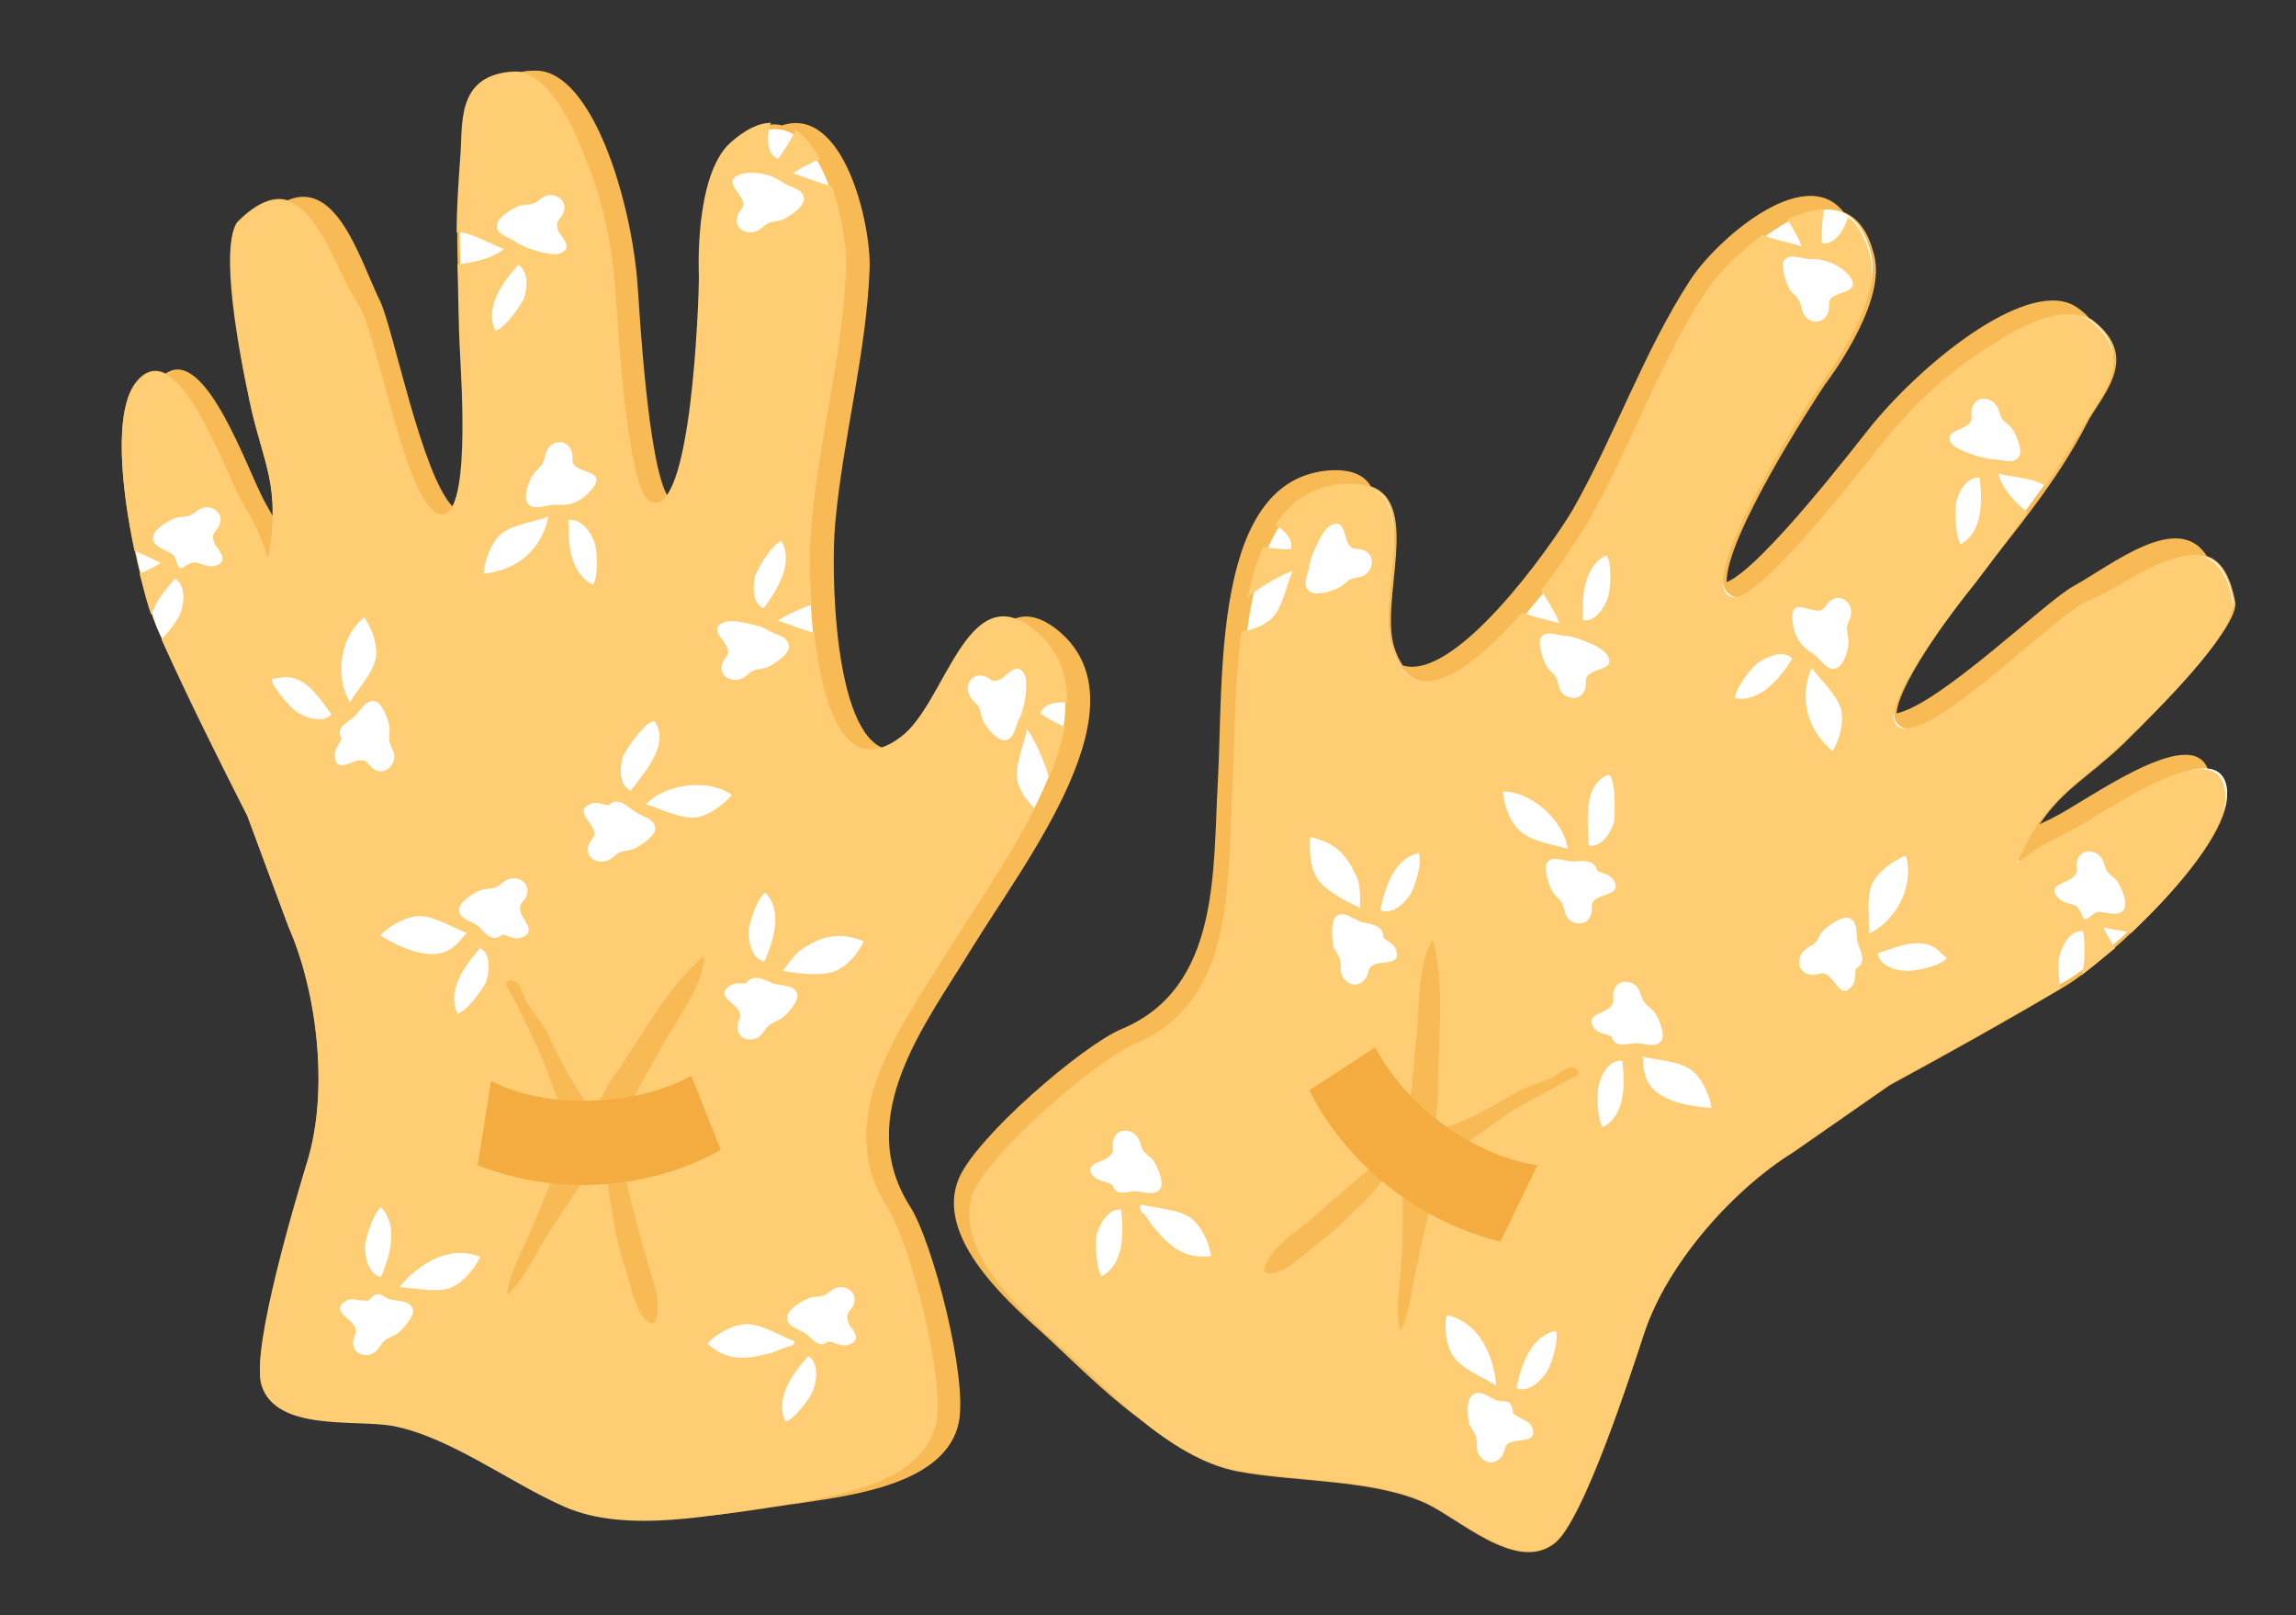 <?xml version="1.0" encoding="utf-8"?>
<!-- Generator: Adobe Illustrator 21.0.2, SVG Export Plug-In . SVG Version: 6.00 Build 0)  -->
<svg role="presentation" version="1.1" id="Layer_1" xmlns="http://www.w3.org/2000/svg" xmlns:xlink="http://www.w3.org/1999/xlink" x="0px" y="0px"
	 viewBox="0 0 273 192" style="enable-background:new 0 0 273 192;" xml:space="preserve">
<rect x="0" y="0" width="273" height="192" fill="#333333" stroke="none"/>
<style type="text/css">
	.st0{fill:#F8BA54;}
	.st1{fill:#FFFFFF;}
	.st2{fill:#FFCD73;}
	.st3{fill:#F4AB40;}
	.st4{fill:#019547;}
</style>
<path class="st0" d="M114,140.1c2.1-5,14.8-15.9,19.4-17.8c11.7-4.9,10.8-18.8,11.4-29.3c0.7-12.4-0.8-36.3,13.5-37.1
	c2.5-0.1,3.9,0.6,4.7,1.9c6,2.1,1,13.7,2.8,19.2c0.3,0.9,0.6,1.5,1,2.1C173,81,184.2,65.3,187,60.6c5-8.8,8.4-18.7,13.9-27.2
	c2.9-4.6,13.6-14.2,18.3-8.2c1.7,0.7,3,2.3,3.7,5.4c1.3,5.8-5.9,15.1-5.9,15.1c-1.4,2.1-11.8,18.1-11.7,23.5
	c4.2-1.7,15.6-16.6,17.3-18.7c6.6-8,18.9-17.6,24.3-14c0.6,0.4,1.1,0.8,1.5,1.3c0.2,0.1,0.4,0.2,0.6,0.4c5.7,4.5,0.6,9.1-0.9,12.2
	C244.6,57.2,239.7,63,235,69c-1.4,1.8-9.2,11.8-9.5,15.8c5.2-1.1,17.7-13.3,21-15.1c4.7-2.6,12.5-9,15.9-3.6
	c1.6,0.5,2.8,2.2,3.4,5.6c0.1,3.2-8.9,12.4-13.3,16.7c-4.3,4.1-7.2,5.4-10,9.6c0.5-0.3,1.1-0.5,1.8-0.9c3.8-1.9,16.2-11.1,18.2-5.7
	c1.3,0.2,2.2,1,2.3,2.8c0.5,6.5-14.2,20-19.2,23c-6.9,4.1-13.9,8-20.9,11.8l-11.5,8c-7.1,4.4-15,13.2-17.7,21.5
	c-1.4,4.2-7.2,22.4-10.7,25c-4.6,3.5-11.4-3.1-15.5-4.9c-6.4-2.8-15.4-2.4-22.2-3.7c-4.1-0.8-8-3.3-11.7-6.3
	c-4.2-3.1-8.1-7.1-11.6-10.3C119.2,154.2,111.2,146.8,114,140.1z"/>
<path class="st1" d="M145.4,174c-5.9-1.8-11.4-7-16.2-11.5c-1.1-1-2.1-2-3.1-2.9c-4.4-3.9-12.5-11.2-9.7-17.8
	c2.1-5,14.7-15.8,19.2-17.7c10.6-4.4,11-15.8,11.4-25.9c0.1-1.3,0.1-2.5,0.2-3.7c0.1-1.7,0.2-3.6,0.2-5.6c0.4-12.9,0.9-30.6,13-31.2
	c0.9,0,1.7,0,2.4,0.2c3.6,1.1,3.1,5.8,2.6,10.8c-0.3,3-0.6,6.1,0.1,8.3c0.7,2.1,1.8,3.5,3.3,3.9l0,0c6.8,2.1,18.6-15.4,20.5-18.7
	c2.2-3.9,4.2-8.1,6.1-12.2c2.4-5.1,4.8-10.3,7.8-15.1c2.3-3.6,10.4-11.3,15.5-9.8c1.8,0.6,3.1,2.3,3.8,5.2
	c1.3,5.5-5.8,14.7-5.9,14.8c-0.1,0.2-13.3,19.9-11.6,24.7c0.2,0.5,0.6,0.9,1.1,1.1c0.1,0,0.2,0.1,0.3,0.1
	c2.7,0.4,10.7-9.2,17.4-17.6c0.5-0.6,0.8-1.1,1.1-1.3c5.4-6.6,10.9-10,12.9-11.3c0.4-0.3,0.7-0.4,0.8-0.6c0.7-0.4,5.9-3.6,9.1-2.6
	c0.4,0.1,0.7,0.3,1,0.5c4.4,3.4,2.2,6.8,0.2,9.8c-0.5,0.7-0.9,1.4-1.2,2c-2.8,5.8-6.9,10.9-10.8,15.9c-0.7,0.9-1.4,1.8-2.1,2.7
	c-4,5.1-10.4,14.1-9.5,17c0.2,0.5,0.5,0.8,1,1c2.7,0.9,9.2-4.5,14.8-9.3c3.2-2.7,6.3-5.3,7.7-5.8c1.2-0.5,2.6-1.3,4.1-2.1
	c3.2-1.8,6.8-3.9,9.4-3.1c1.7,0.5,2.7,2.3,3.3,5.3c0.1,2.9-8.3,11.6-13.2,16.3c-1.5,1.4-2.9,2.5-4,3.5c-3.3,2.7-5.7,4.7-8.4,10.7
	c-0.1,0.1,0,0.3,0.1,0.4c0,0,0.1,0.1,0.1,0.1c0.1,0,0.2,0,0.3,0c2.9-2.1,2.9-2.1,6.3-3.8c0.8-0.4,1.9-1.1,3.2-1.9
	c4.1-2.5,10.3-6.3,13.2-5.3c0.9,0.3,1.5,1.1,1.6,2.4c0.5,6.3-14.2,19.8-19,22.6c-7,4.1-14.1,8.1-20.9,11.8l-11.5,8.1
	c-6.7,4.1-14.9,12.9-17.9,21.7l-0.3,0.9c-1.8,5.3-7.1,21.5-10.3,24c-1.3,1-3,1.2-5.1,0.5c-2.1-0.7-4.4-2.1-6.4-3.4
	c-1.3-0.9-2.6-1.7-3.7-2.1c-0.7-0.3-1.5-0.6-2.3-0.9c-3.7-1.2-8-1.5-12.2-1.9c-2.8-0.3-5.4-0.5-7.8-1
	C146.6,174.4,146,174.2,145.4,174z M166.1,140.5c0.3,0.2,0.2,1.2,0.2,1.7c0,0.2,0,0.4,0,0.5c0,0.7,0,1.3,0,2l0,0.3
	c0,1.7-0.1,3.5-0.2,5.3c0,0.6-0.1,1.2-0.2,1.8c-0.2,2.1-0.4,4.4,0.1,6.3l0.3,1.1c0,0.1,0.1,0.2,0.2,0.2c0,0,0,0,0.1,0
	c0.1,0,0.3-0.1,0.3-0.2l0.5-1c0.9-1.7,1.3-3.7,1.6-5.6c0.1-0.5,0.2-1,0.3-1.5c0.6-3.1,1.2-5.8,1.9-8.5c0.2-0.7,0.2-1.4,0.3-2
	c0.1-0.6,0.1-1.1,0.3-1.6c0.2-1.1,0.4-1.2,1.6-1.8l0.1-0.1c1.5-0.8,2.9-1.8,4.3-2.8c0.8-0.6,1.6-1.2,2.5-1.7c2.1-1.4,6.5-3.7,7.2-4
	c0.7-0.2,1.2-0.7,1.2-1.3c0-0.6-0.4-1.2-1.1-1.4c-0.1,0-0.2-0.1-0.3-0.1c-0.7-0.1-1.5,0.4-2.2,0.8c-0.2,0.1-0.4,0.3-0.5,0.3
	c-0.6,0.3-1.3,0.5-1.9,0.8c-0.9,0.3-1.8,0.7-2.7,1.2c-2.2,1.3-4,2.3-6.1,3.2c-0.1,0.1-0.3,0.1-0.4,0.2c-0.5,0.2-1.3,0.6-1.6,0.5
	c0,0,0,0,0,0c-0.1-0.1,0-0.7,0.1-1.7c0-0.4,0.1-0.8,0.1-1.1c0-1.9,0-3.9,0.1-5.8c0.2-4.3,0.4-8.7-0.7-13l-0.2-0.9
	c0-0.1-0.1-0.2-0.2-0.2c0,0,0,0,0,0c-0.1,0-0.3,0-0.4,0.1l-0.6,0.8c-1.6,2.2-1.8,5.9-2,9.1c-0.1,1.1-0.1,2.1-0.2,3
	c-0.1,1.2-0.2,2.4-0.3,3.5l0,0.1c-0.2,2.3-0.4,4.6-0.9,6.7c-0.4,1.6-1.9,2.9-3.4,4.1l-0.1,0c-0.4,0.3-0.8,0.6-1.1,0.9
	c-1,0.9-1.9,1.7-2.9,2.5c-1,0.8-2.1,1.8-3.1,2.7c-0.5,0.4-1,0.9-1.6,1.3c-2,1.5-4.2,3.2-4.6,5.6l0,0.3c0,0.1,0,0.3,0.1,0.3l0.2,0.2
	c0.2,0.2,0.4,0.3,0.7,0.4c1.6,0.5,3.7-1.1,5.9-2.9c0.4-0.3,0.7-0.6,0.9-0.7c2.1-1.5,3.9-3.3,5.7-5.2l0.8-0.8
	c0.2-0.2,0.3-0.4,0.5-0.6C164.8,141.3,165.6,140.3,166.1,140.5C166,140.4,166,140.5,166.1,140.5z"/>
<path class="st2" d="M125.9,159.9c6,5.4,13.2,13.4,21.2,14.9c6.8,1.3,15.9,0.9,22.2,3.7c4.1,1.8,11,8.4,15.5,4.9
	c3.5-2.7,9.3-20.8,10.7-25c2.8-8.3,10.6-17.1,17.7-21.5l11.5-8c6.8-3.7,13.6-7.5,20.3-11.4c-0.3-1.3-0.3-3.3-0.1-3.9
	c0.3-1.3,1.3-3.1,2.8-2.9c0.2,1.6,0.3,3.5-0.2,5.2c1.2-0.9,2.5-2,4-3.2l0,0c-0.2-0.3-1.2-1.9-1.4-2.5c0.9,0.3,2.2,0.4,3.3,0.7
	c5.6-5.3,11.6-12.4,11.2-16.6c-0.6-7.8-14.5,2.5-18.5,4.5c-3.4,1.7-3.4,1.7-6.3,3.8c3.7-8.2,6.8-8.8,12.4-14.1
	c4.5-4.2,13.4-13,13.3-16.7c-1.9-11.7-11.9-2.4-17.2-0.4c-3.8,1.5-18.1,16.4-22.3,15.1c-3.9-1.2,7.1-15,8.8-17.1
	c2.1-2.7,4.2-5.7,6.3-8.5c-1.1-0.8-3-2.6-3.5-4.6c1.6,0.4,4.1,0.5,5.5,1.4c0,0,0.1,0.1,0.1,0.1c1.6-2.4,3.2-4.8,4.6-7.3
	c2-3.5,6.4-7.9,0.7-12.4c-3-2.3-9.2,1.3-10.4,2.1c-1.3,0.9-7.4,4-13.9,12c-1.8,2.2-14.9,19.3-18.1,18.8c-5.4-0.8,8.7-22.8,10.4-25.3
	c0-0.1,7.3-9.4,5.9-15.1c-0.6-2.4-1.5-4-2.7-4.8c0,0.2-0.1,0.3-0.1,0.4c-0.4,1.2-1.5,3-3,2.7c0-1.3,0-2.7,0.3-4
	c-1.4,0-2.9,0.5-4.4,1.2c0.4,0.5,1.6,2.6,1.7,3.2c-1.3-0.5-3.2-0.7-4.6-1.4c-3,2.2-5.8,5.1-7,7.1c-5.5,8.5-8.8,18.4-13.9,27.2
	c-1,1.7-3,4.8-5.5,8c0.6,0.7,2.1,3.3,2.2,3.9c-1.2-0.4-3-0.7-4.4-1.3c-5.8,6.6-12.9,12.2-15.5,4.3c-2.1-6.2,4.5-20.1-5.5-19.6
	c-3.8,0.2-6.5,2-8.4,4.9c1.1,0.6,2.2,1.7,1.9,2.9c-1,0-2.2-0.1-3.3-0.3c-0.8,1.8-1.4,3.9-1.9,6.1c1-1.1,4.8-3.2,5.4-3.2
	c-0.7,1.5-1.1,3.9-2.2,5.3c-0.8,1-2.5,1.7-3.9,1.9c-0.9,6.8-0.8,14.3-1.1,19.6c-0.6,10.5,0.3,24.4-11.4,29.3
	c-4.6,1.9-17.3,12.8-19.4,17.8C113.2,148.4,121.3,155.8,125.9,159.9z M246,104.6c1.6-0.9,0.5-1.4,1.1-2.6c0.5-1.1,2-1,2.7-0.1
	c0.4,0.5,0.4,1.1,0.7,1.6c0.3,0.5,0.9,0.8,1.2,1.2c0.5,0.7,1.3,2.5,0.9,3.3c-0.6,1.1-2.1,0.4-3.1,0.4c-0.8,0-1.6,1.8-2,0.2l-0.2-0.3
	c-0.4-1.1-1.8-0.7-2.5-1.5C243.4,105.4,245.1,105.1,246,104.6z M162.2,68.4c-0.5,0.3-1.1,0.2-1.7,0.5c-0.5,0.3-0.9,0.8-1.4,1
	c-0.8,0.4-2.7,1-3.4,0.4c-1-0.7-0.1-2.1,0-3.2c0.1-0.8,1.4-3.9,2.3-4.5c1.6-1.1,1.8,0.6,2.1,1.5c0.6,1.8,1.3,0.7,2.4,1.5
	C163.5,66.3,163.2,67.8,162.2,68.4z M161.7,107.9c-1.4-0.6-3.7-1.8-4.8-3.1c-1.1-1.3-1.3-3.8-1.1-5.3c3.2,0.7,4.5,2.3,5.7,5.2
	C161.8,105.9,161.7,107.3,161.7,107.9z M167.7,106.3c-0.7,1.1-2.2,2.5-3.6,1.9c0.6-2.8,1.7-6.2,4.6-6.8
	C169.2,102.4,168.2,105.5,167.7,106.3z M191.2,71c-0.4,1.2-1.5,3-3,2.7c-0.1-2.8,0.1-6.4,2.8-7.7c0,0,0,0,0,0l0,0l0,0
	C191.7,66.8,191.5,70.1,191.2,71z M189.6,79.8c-1.7,0.7-0.6,1.3-1.3,2.5c-0.6,1-2.1,0.8-2.7-0.1c-0.3-0.5-0.3-1.1-0.6-1.7
	c-0.3-0.5-0.9-0.9-1.1-1.3c-0.4-0.7-1.1-2.6-0.7-3.4c0.7-1,2.1-0.2,3.1-0.2c0.8,0,4,1.2,4.6,2C192.2,79.2,190.5,79.4,189.6,79.8z
	 M186.4,100.9c-1.6-0.5-4-0.8-5.4-1.9c-1.4-1-2.2-3.3-2.3-4.9C181.8,94,185.9,97.3,186.4,100.9z M187,102.4c0.8,0,2.6-0.4,2.9,1.1
	c0.6,0.3,1.3,0.4,1.8,0.9c1.2,1.6-0.5,1.8-1.4,2.2c-1.7,0.7-0.6,1.3-1.3,2.5c-0.6,1-2.1,0.8-2.7-0.1c-0.3-0.5-0.3-1.1-0.6-1.7
	c-0.3-0.5-0.9-0.9-1.1-1.3c-0.4-0.7-1.1-2.6-0.7-3.4C184.5,101.6,186,102.4,187,102.4z M191.9,97.8c-0.4,1.2-1.5,3-3,2.7
	c-0.1-2.8-0.7-7,2.1-8.3C192.1,91.3,192.1,96.9,191.9,97.8z M214.5,37.4c-0.3-0.5-0.3-1.1-0.6-1.7c-0.3-0.5-0.9-0.9-1.1-1.3
	c-0.4-0.7-1.1-2.6-0.7-3.4c0.7-1,2.1-0.2,3.2-0.2c2.2-0.1,4,1.2,4.6,2c1.2,1.6-0.5,1.8-1.4,2.2c-1.7,0.7-0.6,1.3-1.3,2.5
	C216.5,38.6,215.1,38.4,214.5,37.4z M195.5,119.1c0.3,0.5,0.9,0.8,1.2,1.2c0.5,0.7,1.3,2.5,0.9,3.3c-0.6,1.1-2.1,0.4-3.1,0.4
	c-0.8,0-2.5,0.7-2.9-0.8c-0.6-0.3-1.4-0.3-1.9-0.8c-1.3-1.5,0.3-1.8,1.2-2.3c1.6-0.9,0.5-1.4,1.1-2.6c0.5-1.1,2-1,2.7-0.1
	C195.1,117.9,195.1,118.6,195.5,119.1z M190.1,129c0.3-1.3,1.3-3.1,2.8-2.9c0.3,2.8,0.4,6.4-2.3,7.9
	C189.9,133.2,189.8,129.9,190.1,129z M185,158.2c0.4,1.1-0.6,4.2-1.1,4.9c-0.7,1.1-2.2,2.5-3.6,1.9C180.9,162.2,182,158.8,185,158.2
	z M213.1,78.3c-1.5,2.4-3.8,5.2-6.8,4.7c0,0,0,0,0,0l0,0c0,0,0,0,0,0c0-1.2,2-3.7,2.7-4.2C210.2,78,212.1,77.2,213.1,78.3z
	 M218.4,79.4c-1.1,0.5-1.9-1-2.7-1.6c-0.7-0.5-2.4-1.3-2.6-4.3c-0.1-2,1.4-1.2,2.4-1c1.8,0.4,1.3-0.8,2.5-1.3
	c1.1-0.5,2.2,0.5,2.1,1.7c0,0.6-0.4,1.1-0.5,1.7c0,0.6,0.2,1.2,0.2,1.7C219.8,77.1,219.3,79,218.4,79.4z M232.6,59.7
	c0.3-1.3,1.3-3.1,2.8-2.9c0.3,2.8,0.4,6.4-2.3,7.9C232.5,63.8,232.4,60.6,232.6,59.7z M222.2,111c0.1-1.7-0.3-4.1,0.3-5.7
	c0.6-1.6,2.6-3,4.1-3.6C227.6,104.8,225.9,109.2,222.2,111z M223.3,113.3c2.7-0.9,5.6-2.2,7.6,0.1c0,0,0.6,0.5,0.6,0.5l0,0
	c-0.7,0.9-3.9,1.6-4.8,1.5C225.4,115.4,223.4,114.8,223.3,113.3z M214.4,113.1c0.4-0.5,1-0.6,1.4-1c0.4-0.4,0.6-1.1,0.9-1.4
	c0.6-0.6,2.2-1.8,3.1-1.6c1.2,0.4,0.8,2,1.1,3c0.2,0.8,1.2,2.3-0.2,3c-0.2,0.6,0,1.4-0.4,2c-1.2,1.6-1.8,0-2.5-0.7
	c-1.2-1.4-1.5-0.2-2.8-0.6C213.8,115.5,213.6,114,214.4,113.1z M233.5,50.8c1.6-0.9,0.5-1.4,1.1-2.6c0.5-1.1,2-1,2.7-0.1
	c0.4,0.5,0.4,1.1,0.7,1.6c0.3,0.5,0.9,0.8,1.2,1.2c0.5,0.7,1.3,2.5,0.9,3.3c-0.6,1.1-2.1,0.4-3.1,0.4c-0.8,0-4-0.9-4.8-1.7
	C231,51.6,232.7,51.2,233.5,50.8z M215.4,79.4c1,1.3,2.8,3,3.4,4.6c0.6,1.6-0.1,4-0.9,5.3C213,85.1,215.1,80,215.4,79.4z
	 M195.3,125.6c1.6,0.4,4.1,0.5,5.5,1.4c1.5,0.9,2.5,3.2,2.7,4.7C194.6,131.1,195.6,127.1,195.3,125.6z M175,165.9
	c0.9-0.9,2.1,0.3,3.1,0.6c0.8,0.2,1.7-0.3,1.8,1.5c1,0.8,1.8,0.8,2.2,1.5c0.8,1.8-0.9,1.6-1.9,1.8c-1.8,0.3-0.9,1.2-1.9,2.1
	c-0.9,0.9-2.2,0.3-2.6-0.8c-0.2-0.6,0-1.2-0.2-1.8c-0.2-0.6-0.6-1.1-0.8-1.5C174.5,168.5,174.3,166.5,175,165.9z M172,156.3
	c5.3,1.2,5.9,7.8,5.9,8.4c-1.4-0.9-3.7-1.8-4.8-3.1C171.9,160.3,171.7,157.8,172,156.3z M156.4,144.5c2-1.8,4-3.5,6-5.2
	c1.8-1.6,4.3-3.2,4.8-5.5c0.7-3.3,0.8-7,1.2-10.4c0.4-3.4,0.1-9,2-11.7c1.5,6.1,0.5,12.4,0.6,18.6c0,0.7-0.4,2.6-0.1,3.2
	c0.6,1,2.1,0.1,3.1-0.3c2.2-0.9,4.2-2.1,6.2-3.3c1.4-0.8,3.1-1.2,4.5-1.9c0.5-0.3,1.6-1.2,2.2-1.1c1,0.2,1,1,0.1,1.2
	c0,0-5,2.6-7.4,4.1c-2.3,1.5-4.3,3.2-6.7,4.5c-1.3,0.7-1.8,0.9-2.1,2.4c-0.3,1.2-0.3,2.5-0.6,3.7c-0.7,2.8-1.3,5.6-1.9,8.5
	c-0.5,2.2-0.7,4.9-1.8,6.9c-0.6-2.2-0.1-5.4,0.1-7.8c0.2-2.6,0.2-5.1,0.2-7.6c0-0.9,0.3-2.5-0.6-3c-1.2-0.6-2.4,1.3-3.1,2.1
	c-2,2-4.1,4.2-6.4,5.9c-1.2,0.9-4.9,4.6-6.4,3.3C150.9,148.2,154.4,146.3,156.4,144.5z M158.8,109c0.9-0.9,2.1,0.3,3.1,0.6
	c0.8,0.2,2.7,0.3,2.6,1.9c0.5,0.4,1.1,0.6,1.4,1.2c0.8,1.8-0.9,1.6-1.9,1.8c-1.8,0.3-0.9,1.2-1.9,2.1c-0.9,0.9-2.2,0.3-2.6-0.8
	c-0.2-0.6,0-1.2-0.2-1.8c-0.2-0.6-0.6-1.1-0.8-1.5C158.4,111.6,158.2,109.6,158.8,109z M135.7,144c-0.3-0.5-0.1-0.6,0-0.8
	c1.6,0.4,4.1,0.5,5.6,1.4c1.5,0.9,2.5,3.2,2.7,4.7c-3.2,0.4-4.9-1.1-6.9-3.5c0.1,0.2-0.4-0.6-0.3-0.4l-0.8-1.2
	C136,144.5,135.5,143.8,135.7,144z M133.3,143.8c0.3,2.8,0.4,6.4-2.3,7.9c-0.7-0.9-0.8-4.1-0.6-5
	C130.8,145.4,131.8,143.6,133.3,143.8z M131.4,137.8c1.6-0.9,0.5-1.4,1.1-2.6c0.5-1.1,2-1,2.7-0.1c0.4,0.5,0.4,1.1,0.7,1.6
	c0.3,0.5,0.9,0.8,1.2,1.2c0.5,0.7,1.3,2.5,0.9,3.3c-0.6,1.1-2.1,0.4-3.1,0.4c-0.8,0-2.2,0.7-2.6-0.7c-0.6-0.5-1.6-0.4-2.2-1
	C128.8,138.6,130.5,138.2,131.4,137.8z"/>
<path class="st3" d="M155.7,129.6c2.1,4.3,5.4,8.3,9.6,11.6c4.1,3.2,8.7,5.3,13.1,6.4l4.4-9.1c-3.7-0.5-7.9-2.3-11.8-5.3
	c-3.4-2.6-5.9-5.7-7.5-8.7L155.7,129.6z"/>
<path class="st4" d="M-33.5,272.1l-0.5,0.7c0-0.2,0.1-0.4,0.2-0.6C-33.7,272.1-33.6,272.1-33.5,272.1z"/>
<path class="st0" d="M114,169.1c1.1-5.3-3.1-21.5-5.8-25.7c-6.8-10.7,1.8-21.6,7.3-30.6c6.5-10.6,21.3-29.4,10-38.1
	c-2-1.5-3.6-1.7-5-1.1c-6.1-1.7-8.6,10.7-13.3,14.2c-0.7,0.5-1.4,0.9-2,1.2c-6.1-2-6.4-21.2-5.9-26.7c0.9-10.1,3.7-20.2,4.1-30.3
	c0.2-5.4-3.1-19.5-10.4-17.1c-1.7-0.4-3.8,0.2-6.1,2.3c-4.4,4-3.7,15.8-3.7,15.8c0,2.6-0.6,21.6-3.8,26C77,55.1,76,36.4,75.8,33.7
	C75,23.4,70.3,8.5,63.8,8.4c-0.7,0-1.4,0-1.9,0.2c-0.2,0-0.4,0-0.7,0C54,8.9,55.5,15.6,55,19.1c-1.2,7.5-0.4,15.2,0,22.7
	c0.1,2.2,0.8,14.9-1.2,18.4c-3.7-3.9-7-21-8.6-24.4c-2.4-4.9-5.1-14.5-11-12c-1.6-0.5-3.6,0.2-6,2.6c-1.9,2.6,0.2,15.3,1.5,21.3
	c1.2,5.8,2.8,8.5,2.7,13.6c-0.3-0.5-0.6-1.1-1-1.8c-2-3.7-7-18.4-11.7-15.1c-1.2-0.6-2.4-0.4-3.5,1c-4.2,5.1,0.3,24.6,2.7,29.8
	c3.3,7.3,6.9,14.5,10.5,21.6l4.9,13.2c3.4,7.7,4.8,19.4,2.3,27.8c-1.3,4.3-6.8,22.5-5.5,26.7c1.8,5.5,11.1,4,15.6,4.8
	c6.8,1.3,14,6.8,20.4,9.6c3.8,1.7,8.5,1.9,13.2,1.5c5.3-0.1,10.8-1.2,15.4-1.8C101.6,177.7,112.5,176.3,114,169.1z"/>
<path class="st1" d="M68.8,179.1c-0.6-0.2-1.2-0.4-1.7-0.6c-2.2-1-4.5-2.3-7-3.7c-3.6-2.1-7.4-4.2-11.1-5.3
	c-0.8-0.3-1.6-0.5-2.4-0.6c-1.2-0.2-2.7-0.3-4.3-0.3c-2.4-0.1-5-0.2-7.2-0.9c-2.1-0.7-3.4-1.8-3.9-3.4c-1.2-3.8,3.6-20.2,5.2-25.5
	l0.3-0.9c2.6-8.9,0.8-20.8-2.4-28l-4.9-13.2c-3.4-6.9-7.1-14.2-10.5-21.6c-2.3-5.1-6.7-24.5-2.7-29.4c0.8-1,1.7-1.4,2.7-1.1
	c2.9,0.9,5.9,7.5,7.8,11.9c0.6,1.4,1.2,2.6,1.6,3.4c1.8,3.3,1.8,3.3,3,6.7c0,0.1,0.1,0.2,0.2,0.2c0,0,0.1,0,0.1,0
	c0.2,0,0.3-0.1,0.3-0.3c1.2-6.5,0.3-9.5-0.8-13.6c-0.4-1.5-0.9-3.2-1.3-5.2c-1.4-6.7-3.3-18.6-1.5-21c2.1-2.2,4-3,5.7-2.5
	c2.5,0.8,4.3,4.6,5.9,7.9c0.7,1.6,1.4,3,2.2,4.1c0.9,1.2,1.9,5.1,3,9.2c1.9,7.1,4.1,15.2,6.9,16.1c0.5,0.2,1,0.1,1.4-0.2
	c2.4-1.9,2.2-12.9,1.9-19.3c-0.1-1.2-0.1-2.3-0.2-3.4c-0.4-6.3-0.8-12.9,0.2-19.2c0.1-0.7,0.1-1.5,0.2-2.3c0.1-3.6,0.2-7.6,5.8-7.9
	c0.4,0,0.7,0,1.1,0.1c3.2,1,5.7,6.6,6,7.4c0.1,0.2,0.2,0.5,0.4,0.9c1,2.2,3.5,8.1,4.2,16.6c0,0.3,0.1,0.9,0.1,1.7
	c0.7,10.7,1.8,23.2,4.2,24.4c0.1,0,0.2,0.1,0.3,0.1c0,0,0,0,0,0c0.5,0.2,1,0.1,1.5-0.3c4.1-3,4.5-26.7,4.5-26.9
	c0-0.1-0.6-11.7,3.6-15.5c2.2-2,4.2-2.7,6.1-2.2c5.1,1.6,7.3,12.5,7.2,16.8c-0.2,5.6-1.2,11.3-2.2,16.8c-0.8,4.4-1.6,9-1.9,13.5
	c-0.3,3.8-0.6,24.9,6.2,27.1c1.5,0.5,3.1,0,4.9-1.4c1.8-1.4,3.4-4.1,4.8-6.8c2.4-4.4,4.7-8.5,8.3-7.3c0.7,0.2,1.4,0.6,2.1,1.2
	c9.5,7.4-0.1,22.2-7.1,33c-1.1,1.7-2.1,3.3-3,4.7c-0.6,1-1.3,2-2,3.1c-5.4,8.5-11.5,18.1-5.4,27.8c2.6,4.1,6.8,20.1,5.7,25.5
	c-1.5,7-12.3,8.4-18.1,9.1c-1.3,0.2-2.7,0.4-4.2,0.6C82.2,179.9,74.7,181,68.8,179.1L68.8,179.1z M60,118.1c0.3,0.6,2.6,5,3.6,7.4
	c0.4,0.9,0.7,1.9,1.1,2.8l0,0.1c0.6,1.6,1.1,3.2,1.9,4.7l0.1,0.1c0.6,1.2,0.7,1.4,0.3,2.4c-0.2,0.5-0.5,1-0.7,1.5
	c-0.3,0.6-0.6,1.2-0.9,1.9c-1,2.5-2.1,5.1-3.3,8c-0.2,0.5-0.4,0.9-0.6,1.4c-0.8,1.8-1.7,3.6-1.9,5.6l-0.1,1.1c0,0.1,0.1,0.3,0.2,0.3
	c0,0,0,0,0.1,0c0.1,0,0.2,0,0.3-0.1l0.9-0.7c1.5-1.2,2.6-3.3,3.6-5.1l0-0.1c0.3-0.5,0.6-1,0.9-1.5c0.9-1.5,1.9-3,2.9-4.5l0.1-0.2
	c0.4-0.6,0.7-1.1,1.1-1.7c0.1-0.1,0.2-0.3,0.3-0.5c0.3-0.4,0.8-1.4,1.1-1.3h0c0.4,0.1,0.6,1.5,0.6,2c0,0.3,0.1,0.6,0.1,0.8l0.2,1.1
	c0.5,2.5,0.9,5.1,1.8,7.5c0.1,0.2,0.2,0.6,0.3,1l0,0.1c0.7,2.7,1.5,5.2,3.2,5.7c0.2,0.1,0.5,0.1,0.8,0.1l0.3,0
	c0.1,0,0.2-0.1,0.3-0.2l0.1-0.2c1-2.2,0.1-4.9-0.6-7.2c-0.2-0.7-0.4-1.4-0.6-2c-0.3-1.4-0.7-2.7-1-4c-0.3-1.2-0.6-2.5-1-3.7
	c-0.1-0.5-0.3-1-0.4-1.5c-0.5-1.9-1.1-3.8-0.5-5.3c0.8-2,2-4.1,3.1-6l0,0c0.6-1,1.2-2.1,1.7-3.1c0.4-0.8,0.9-1.6,1.5-2.6
	c1.7-2.8,3.6-5.9,3.6-8.6l0-1c0-0.1-0.1-0.3-0.2-0.3c0,0,0,0,0,0c-0.1,0-0.2,0-0.3,0.1l-0.7,0.6c-3.3,2.9-5.7,6.6-8,10.2
	c-1,1.6-2.1,3.3-3.2,4.8c-0.2,0.2-0.4,0.6-0.5,0.9c-0.6,1.1-0.8,1.4-0.9,1.5c0,0,0,0,0,0c-0.3-0.1-0.8-0.9-1-1.3
	c-0.1-0.1-0.2-0.3-0.2-0.4c-1.2-1.9-2.1-3.8-3.2-6.1c-0.4-0.9-1-1.7-1.5-2.5c-0.4-0.5-0.8-1.1-1.1-1.7c-0.1-0.1-0.2-0.3-0.2-0.5
	c-0.3-0.8-0.7-1.6-1.3-2c-0.1-0.1-0.2-0.1-0.3-0.1c-0.7-0.2-1.4,0-1.7,0.5C59.4,116.8,59.5,117.5,60,118.1z"/>
<path class="st2" d="M111.3,169.2c1.1-5.3-3.1-21.5-5.8-25.7c-6.8-10.7,1.8-21.6,7.3-30.6c2.8-4.6,7.1-10.6,10.2-16.8
	c-1-1-2-2.4-2.1-3.8c-0.1-1.7,0.9-4,1.2-5.6c0.5,0.4,2.4,4.3,2.6,5.8c0.9-2.1,1.5-4.1,1.9-6.1c-1-0.4-2-1-2.9-1.6
	c0.4-1.2,2-1.4,3.2-1.3c0-3.4-1.1-6.5-4.1-8.8c-7.9-6.1-10.4,9-15.7,12.9c-6.6,5-9.3-3.6-10.3-12.4c-1.5-0.3-3.1-1.1-4.3-1.4
	c0.4-0.4,3.1-1.7,4-1.9c-0.3-4-0.2-7.7,0-9.7c0.9-10.1,3.7-20.2,4.1-30.3c0.1-2.4-0.5-6.3-1.7-9.8c-1.5-0.3-3.3-1.1-4.6-1.5
	c0.4-0.4,2.6-1.5,3.2-1.7c-0.8-1.5-1.8-2.7-2.9-3.5c-0.5,1.2-1.3,2.4-2.1,3.5c-1.4-0.6-1.3-2.7-1-3.9c0-0.1,0.1-0.3,0.2-0.4
	c-1.5,0-3.1,0.8-4.9,2.4c-4.3,4-3.7,15.7-3.7,15.8c0,3-0.9,29.2-5.8,26.8c-2.9-1.4-3.9-22.9-4.2-25.8c-0.8-10.2-4.1-16.2-4.6-17.7
	c-0.6-1.3-3.6-7.8-7.4-7.6C54,8.9,55.1,15,54.7,19c-0.2,2.9-0.4,5.7-0.4,8.6c0.1,0,0.1,0,0.2,0c1.7,0.1,3.8,1.4,5.4,2
	c-1.6,1.3-4.2,1.7-5.5,1.8c0.1,3.5,0.1,7.1,0.3,10.6c0.1,2.7,1.4,20.3-2.5,19.1c-4.1-1.3-7.3-21.7-9.7-25.1
	c-3.2-4.6-6.1-18-14.3-9.5c-2.1,3,0.2,15.3,1.5,21.3c1.6,7.5,3.8,9.8,2.2,18.6c-1.2-3.4-1.2-3.4-3.1-6.7
	c-2.2-3.9-7.7-20.3-12.6-14.2c-2.7,3.3-1.8,12.5-0.2,20c1.1,0.4,2.2,1,3.1,1.4c-0.5,0.4-2.2,1.2-2.5,1.3v0c0.5,1.9,0.9,3.6,1.4,4.9
	c0.5-1.6,1.7-3.1,2.8-4.3c1.3,0.7,1.1,2.8,0.7,4c-0.2,0.6-1.3,2.2-2.3,3.2c3.2,7.1,6.7,14.1,10.2,21l4.9,13.2
	c3.4,7.7,4.8,19.4,2.3,27.8c-1.3,4.3-6.8,22.5-5.5,26.7c1.8,5.5,11.1,4,15.6,4.8c6.8,1.3,14,6.8,20.4,9.6c7.5,3.3,18,0.9,26-0.2
	C99,177.9,109.8,176.4,111.3,169.2z M25.4,67.3c-1.1,0.2-2-0.9-3-0.2l-0.3,0.1c-1.2,1.1-0.9-0.8-1.6-1.3c-0.8-0.6-2.5-0.9-2.3-2.1
	c0.1-0.9,1.8-1.9,2.6-2.2c0.5-0.2,1.1-0.1,1.7-0.3c0.6-0.2,0.9-0.7,1.5-0.9c1.1-0.4,2.4,0.4,2.2,1.6c-0.2,1.3-1.4,1.1-0.6,2.8
	C26.2,65.6,27.3,66.9,25.4,67.3z M116.5,80.3c1.4,0,1.3,1.3,2.8,0.2c0.8-0.6,1.9-1.9,2.6-0.1c0.4,1-0.2,4.3-0.7,5
	c-0.5,0.9-0.6,2.6-1.8,2.6c-0.9,0-2.1-1.5-2.5-2.3c-0.2-0.4-0.3-1.1-0.5-1.6c-0.3-0.6-0.9-0.8-1.1-1.4
	C114.7,81.7,115.3,80.3,116.5,80.3z M95.1,113c2.6-1.8,4.7-2.3,7.6-1.1c-0.6,1.4-2.2,3.3-3.9,3.7c-1.7,0.4-4.2,0.1-5.7-0.2
	C93.4,115,94.2,113.8,95.1,113z M91,106.1c2.1,2.2,1,5.6-0.1,8.2c-1.5-0.3-1.9-2.3-1.9-3.6C89.1,109.8,90,106.7,91,106.1z
	 M92.9,64.3L92.9,64.3L92.9,64.3C92.9,64.3,92.9,64.3,92.9,64.3c1.5,2.6-0.4,5.7-2.1,8c-1.4-0.6-1.3-2.7-1-3.9
	C90.2,67.4,91.8,64.7,92.9,64.3z M86.3,73.9c1-0.3,4.3,0.5,5,1c0.9,0.6,2.5,0.7,2.5,2c0,0.9-1.7,2-2.5,2.4c-0.4,0.2-1.1,0.2-1.7,0.4
	c-0.6,0.3-0.9,0.8-1.5,1c-1.1,0.4-2.4-0.2-2.3-1.4c0.1-1.4,1.4-1.2,0.4-2.8C85.6,75.6,84.4,74.5,86.3,73.9z M87,94.5
	c-1,1.2-3,2.7-4.7,2.7c-1.7,0-3.9-1.1-5.5-1.6C79.3,93,84.5,92.6,87,94.5z M77.9,98.5c0,0.9-1.7,2-2.5,2.4c-0.4,0.2-1.1,0.2-1.7,0.4
	c-0.6,0.3-0.9,0.8-1.5,1c-1.1,0.4-2.4-0.2-2.3-1.4c0.1-1.4,1.4-1.2,0.4-2.8c-0.5-0.8-1.8-2,0.1-2.6c0.7-0.2,1.3,0.2,2,0.2
	c1.1-1.1,2.3,0.3,3,0.7C76.3,97.1,77.9,97.3,77.9,98.5z M78,86c1.5,2.6-1.3,5.7-3,8c-1.4-0.6-1.3-2.7-1-3.9
	C74.3,89.1,77.6,84.6,78,86z M87.6,26.1c0.1-1.4,1.4-1.2,0.4-2.8c-0.5-0.8-1.8-2,0.1-2.6c1-0.3,3.2-0.3,5,1c0.8,0.6,2.5,0.7,2.5,2
	c0,0.9-1.7,2-2.5,2.4c-0.4,0.2-1.1,0.2-1.7,0.4c-0.6,0.3-0.9,0.8-1.5,1C88.8,27.9,87.5,27.3,87.6,26.1z M60.5,104.5
	c1.1-0.4,2.4,0.4,2.2,1.6c-0.2,1.3-1.4,1.1-0.6,2.8c0.5,0.9,1.6,2.1-0.3,2.6c-0.7,0.2-1.4-0.3-2.1-0.4c-1.2,1.1-2.2-0.4-2.8-1
	c-0.8-0.6-2.5-0.9-2.3-2.1c0.1-0.9,1.8-1.9,2.6-2.2c0.5-0.2,1.1-0.1,1.7-0.3C59.5,105.2,59.9,104.7,60.5,104.5z M54.4,120.5
	c-1.3-2.7,0.8-5.7,2.7-7.8c1.3,0.7,1.1,2.8,0.7,4C57.4,117.6,55.5,120.2,54.4,120.5z M45.3,151.8c-1.5-0.3-1.9-2.3-1.9-3.6
	c0-0.9,1-4,1.9-4.7C47.4,145.7,46.4,149.2,45.3,151.8z M70.7,64.5c0.3,0.9,0.5,4.1-0.2,5c0,0,0,0,0,0l0,0c0,0,0,0,0,0
	c-2.7-1.3-3-4.9-2.9-7.7C69.1,61.6,70.3,63.3,70.7,64.5z M63.4,56.4c0.3-0.4,0.8-0.8,1.1-1.3c0.3-0.5,0.3-1.2,0.6-1.7
	c0.6-1,2.1-1.2,2.7-0.1c0.7,1.2-0.4,1.8,1.3,2.5c0.9,0.4,2.6,0.6,1.4,2.2c-1.9,2.4-3.8,2-4.6,2c-1,0-2.5,0.8-3.2-0.2
	C62.2,59,62.9,57.1,63.4,56.4z M58.9,39.3c-1.3-2.7,0.8-5.7,2.7-7.8c1.3,0.7,1.1,2.8,0.7,4C61.9,36.3,60.1,39,58.9,39.3z M43.3,73.4
	c0.9,1.2,1.8,3.6,1.3,5.2c-0.5,1.7-2.2,3.5-3,4.9C39.6,80,40.7,75.4,43.3,73.4z M35.4,84.7c-0.8-0.5-3-2.9-3.1-4l0,0
	c0,0,0.8-0.1,0.8-0.1c2.9-0.7,4.6,2,6.3,4.3C38.5,86,36.5,85.4,35.4,84.7z M44.8,91.6c-1.3-0.5-0.8-1.6-2.6-1.1
	c-0.9,0.3-2.4,1.2-2.4-0.8c0-0.7,0.6-1.3,0.8-1.9c-0.8-1.4,0.9-2,1.5-2.6c0.8-0.7,1.4-2.2,2.6-1.8c0.8,0.3,1.5,2.2,1.6,3
	c0.1,0.5-0.1,1.1,0,1.7c0.1,0.6,0.5,1.1,0.6,1.7C46.9,90.9,46,92,44.8,91.6z M66.3,30.2c-1.1,0.2-4.2-0.8-4.9-1.4
	c-0.8-0.6-2.5-0.9-2.3-2.1c0.1-0.9,1.8-1.9,2.6-2.2c0.5-0.2,1.1-0.1,1.7-0.3c0.6-0.2,0.9-0.7,1.5-0.9c1.1-0.4,2.4,0.4,2.2,1.6
	c-0.2,1.3-1.4,1.1-0.6,2.8C67.1,28.5,68.2,29.7,66.3,30.2z M57.5,68.2c0.1-1.5,0.9-3.9,2.3-4.9c1.4-1,3.9-1.3,5.4-1.9
	C65.1,62.1,64,67.5,57.5,68.2z M45.2,111.2c1-1.1,3.2-2.4,4.9-2.3c1.7,0.1,3.8,1.4,5.4,2C54.3,112,52.9,115.8,45.2,111.2z
	 M47.3,158.5c-0.4,0.3-1.1,0.5-1.5,0.8c-0.5,0.4-0.7,1-1.2,1.4c-0.9,0.7-2.4,0.4-2.6-0.8c-0.2-1.3,1-1.5-0.3-2.8
	c-0.7-0.7-2.2-1.5-0.5-2.5c0.7-0.4,1.4,0.1,2.6,0c1.2-1.4,1.6-0.5,2.4-0.2c1,0.3,2.6,0.1,2.9,1.3C49.3,156.4,48,157.9,47.3,158.5z
	 M53.2,153.2c-1.7,0.4-4.1-0.1-5.7-0.2c0.3-0.5,4.6-5.6,9.6-3.6C56.4,150.9,54.8,152.8,53.2,153.2z M77.8,157.3
	c-2,0.2-2.9-5-3.4-6.4c-1-2.7-1.4-5.7-1.9-8.5c-0.2-1-0.1-3.3-1.4-3.5c-1.1-0.1-1.7,1.4-2.2,2.1c-1.4,2.1-2.8,4.2-4.2,6.4
	c-1.2,2-2.6,5-4.4,6.5c0.2-2.3,1.5-4.6,2.4-6.7c1.2-2.7,2.3-5.4,3.3-8c0.5-1.2,1.2-2.2,1.6-3.3c0.6-1.4,0.3-1.8-0.4-3.2
	c-1.2-2.4-1.9-5-3-7.5c-1.1-2.6-3.7-7.6-3.7-7.6c-0.7-0.7-0.1-1.4,0.8-0.9c0.6,0.3,0.9,1.7,1.2,2.2c0.8,1.4,2,2.7,2.7,4.1
	c1,2.2,2,4.2,3.3,6.2c0.6,0.9,1.3,2.5,2.3,2c0.6-0.3,1.4-2.1,1.8-2.7c3.6-5,6.4-10.8,11.1-14.9c0.1,3.4-3.4,7.8-5,10.8
	c-1.6,3-3.6,6.1-4.9,9.3c-0.9,2.2,0.2,4.9,0.8,7.3c0.6,2.6,1.3,5.1,2,7.7C77.2,151.2,79,154.8,77.8,157.3z M93,121
	c-0.4,0.3-1,0.5-1.5,0.8c-0.5,0.4-0.7,1-1.2,1.4c-0.9,0.7-2.4,0.4-2.6-0.8c-0.2-1.3,1-1.5-0.3-2.8c-0.7-0.7-2.2-1.5-0.5-2.5
	c0.6-0.3,1.2-0.2,1.8-0.2c0.8-1.3,2.5-0.3,3.2,0c1,0.3,2.6,0.1,2.9,1.3C95,118.9,93.7,120.5,93,121z M93.6,160.1l-1.3,0.5
	c0.2-0.1-0.7,0.3-0.5,0.2c-3.1,0.8-5.3,1.1-7.7-1.1c1-1.1,3.2-2.4,4.9-2.3c1.7,0.1,3.8,1.4,5.4,2c0.1,0.2,0.1,0.4-0.4,0.6
	C94.2,159.9,93.4,160.2,93.6,160.1z M96.7,165.2c-0.3,0.9-2.2,3.5-3.3,3.8c-1.3-2.7,0.8-5.7,2.7-7.8
	C97.3,161.9,97.2,163.9,96.7,165.2z M100.7,159.9c-0.8,0.2-1.6-0.5-2.3-0.4c-1.1,0.9-1.9-0.5-2.5-0.9c-0.8-0.6-2.5-0.9-2.3-2.1
	c0.1-0.9,1.8-1.9,2.6-2.2c0.5-0.2,1.1-0.1,1.7-0.3c0.6-0.2,0.9-0.7,1.5-0.9c1.1-0.4,2.4,0.4,2.2,1.6c-0.2,1.3-1.4,1.1-0.6,2.8
	C101.5,158.2,102.6,159.4,100.7,159.9z"/>
<path class="st3" d="M85.7,136.7c-4.2,2.3-9.1,3.8-14.5,4.1c-5.2,0.3-10.1-0.6-14.4-2.3l1.6-10c3.3,1.7,7.8,2.6,12.7,2.3
	c4.3-0.2,8.1-1.3,11.1-2.9L85.7,136.7z"/>
</svg>

